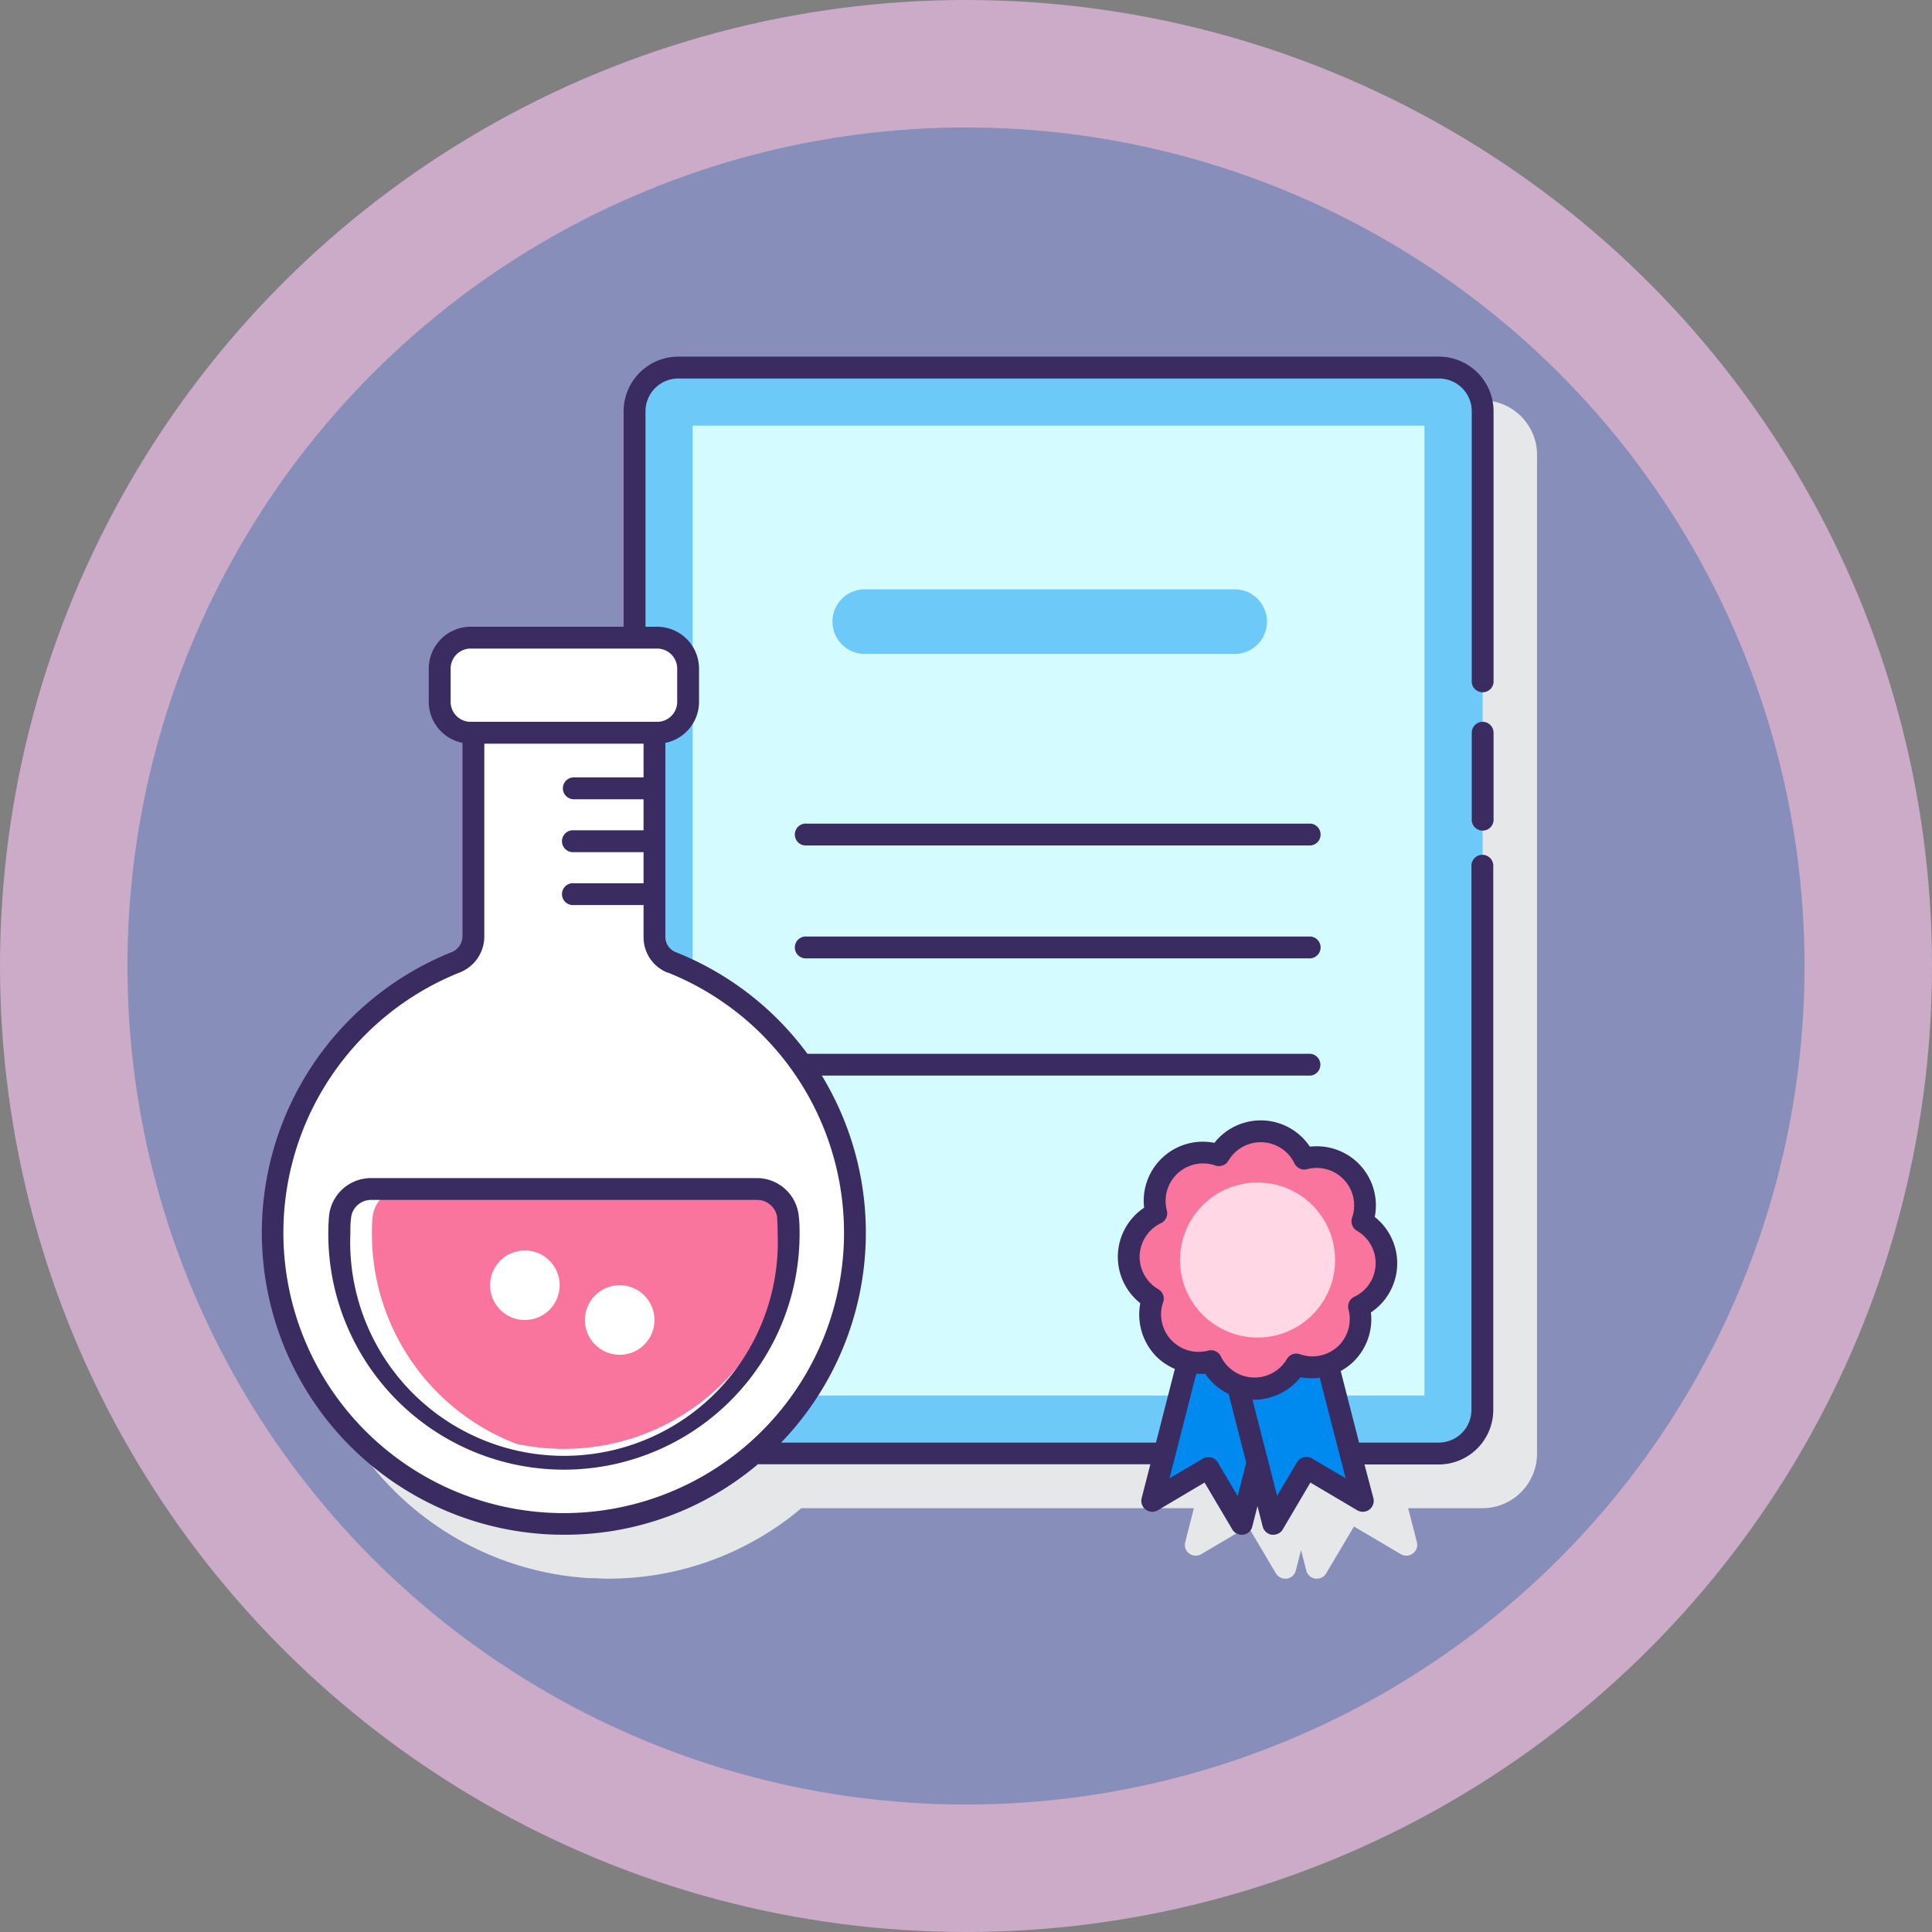 <svg xmlns="http://www.w3.org/2000/svg" viewBox="0 0 257.7 257.7"><rect x="0" y="0" width="257.7" height="257.7" fill="#808080" stroke="none"/><defs><style>.cls-1{fill:#888eba;stroke:#cbabc8;stroke-miterlimit:8;stroke-width:17px;}.cls-2{fill:#e6e7e8;}.cls-3{fill:#6dc9f7;}.cls-4{fill:#d4fbff;}.cls-5{fill:#0089ef;}.cls-6{fill:#fa759e;}.cls-7{fill:#fff;}.cls-8{fill:#3a2c60;}.cls-9{fill:#ffd7e5;}</style></defs><g id="Слой_2" data-name="Слой 2"><g id="Слой_1-2" data-name="Слой 1"><circle class="cls-1" cx="128.85" cy="128.85" r="120.35"/><path class="cls-2" d="M197.76,53.4H96.29A7.28,7.28,0,0,0,89,60.68V89.43H68.6A5.58,5.58,0,0,0,63,95v4.43a5.58,5.58,0,0,0,4.49,5.47v25.8A2.34,2.34,0,0,1,66,132.87a40.3,40.3,0,0,0,12.43,77.62c.88,0,1.75.08,2.63.08a39.9,39.9,0,0,0,25.83-9.4h52.36l-1.16,4.52a1.44,1.44,0,0,0,.53,1.52,1.45,1.45,0,0,0,1.62.09l6.24-3.69,3.7,6.24a1.44,1.44,0,0,0,1.25.72l.2,0a1.45,1.45,0,0,0,1.21-1.08l.7-2.73.7,2.73a1.45,1.45,0,0,0,1.21,1.08l.2,0a1.44,1.44,0,0,0,1.25-.72l3.7-6.24,6.24,3.69a1.45,1.45,0,0,0,1.62-.09,1.44,1.44,0,0,0,.53-1.52l-1.16-4.52h9.91a7.29,7.29,0,0,0,7.28-7.29V60.68a7.28,7.28,0,0,0-7.28-7.28Z"/><path class="cls-3" d="M197.76,188.05a5.83,5.83,0,0,1-5.82,5.83H90.47a5.83,5.83,0,0,1-5.83-5.83V54.86A5.83,5.83,0,0,1,90.47,49H191.94a5.83,5.83,0,0,1,5.82,5.83V188.05Z"/><path class="cls-4" d="M190,56.77V186.14H92.39V56.77Z"/><path class="cls-3" d="M164.48,87.22H115.14a4.31,4.31,0,0,1,0-8.61h49.34a4.31,4.31,0,1,1,0,8.61Z"/><path class="cls-5" d="M172.88,182a6.44,6.44,0,0,1-11.38-.46,6.38,6.38,0,0,1-3,.06l-4.77,18.59,7.5-4.44,4.43,7.5,2.12-8.23,2.11,8.23,4.43-7.5,7.5,4.44-4.66-18.18a6.49,6.49,0,0,1-4.24,0Z"/><path class="cls-6" d="M184.91,168.5a6.44,6.44,0,0,0-3.21-5.57,6.43,6.43,0,0,0-7.73-8.36,6.43,6.43,0,0,0-11.37-.46,6.43,6.43,0,0,0-8.37,7.73,6.44,6.44,0,0,0-.46,11.38,6.43,6.43,0,0,0,7.73,8.36,6.44,6.44,0,0,0,11.38.46,6.43,6.43,0,0,0,8.36-7.73A6.42,6.42,0,0,0,184.91,168.5Z"/><path class="cls-7" d="M89.59,128.35a3.63,3.63,0,0,1-2.3-3.38V97.74H63.14v27.15a3.75,3.75,0,0,1-2.35,3.49,38.83,38.83,0,1,0,28.8,0Z"/><path class="cls-6" d="M49.47,158.59a4.14,4.14,0,0,0-4.14,3.81c0,.72-.08,1.46-.08,2.2a30,30,0,0,0,59.94,0c0-.74,0-1.48-.09-2.2a4.14,4.14,0,0,0-4.14-3.81Z"/><path class="cls-7" d="M49.61,164.6c0-.74,0-1.48.09-2.2a4.14,4.14,0,0,1,4.14-3.81H49.47a4.14,4.14,0,0,0-4.14,3.81c0,.72-.08,1.46-.08,2.2a30,30,0,0,0,30,30c.74,0,1.46,0,2.18-.11A30,30,0,0,1,49.61,164.6Z"/><path class="cls-7" d="M87.66,97.74H62.77a4.13,4.13,0,0,1-4.12-4.13V89.18a4.13,4.13,0,0,1,4.12-4.12H87.66a4.12,4.12,0,0,1,4.13,4.12v4.44A4.13,4.13,0,0,1,87.66,97.74Z"/><path class="cls-8" d="M191.94,47.57H90.47a7.3,7.3,0,0,0-7.29,7.29V83.6H62.77a5.59,5.59,0,0,0-5.58,5.58v4.43a5.6,5.6,0,0,0,4.5,5.48v25.8A2.3,2.3,0,0,1,60.25,127a40.3,40.3,0,0,0,12.37,77.63c.88.06,1.76.08,2.63.08a39.85,39.85,0,0,0,25.84-9.4h52.35l-1.16,4.52a1.46,1.46,0,0,0,2.15,1.62l6.24-3.7,3.7,6.25a1.43,1.43,0,0,0,1.25.71h.21a1.44,1.44,0,0,0,1.2-1.08l.7-2.73.7,2.73a1.47,1.47,0,0,0,1.21,1.08h.21a1.45,1.45,0,0,0,1.25-.71l3.69-6.25,6.25,3.7a1.46,1.46,0,0,0,2.15-1.62L182,195.34h9.9a7.29,7.29,0,0,0,7.28-7.28V115.6a1.46,1.46,0,1,0-2.91,0v72.45a4.37,4.37,0,0,1-4.37,4.37H181.28l-2.45-9.55a8.06,8.06,0,0,0,1.78-1.32,7.93,7.93,0,0,0,2.25-6.49,7.88,7.88,0,0,0,.51-12.74,7.88,7.88,0,0,0-8.65-9.37,7.88,7.88,0,0,0-12.74-.51,7.88,7.88,0,0,0-9.37,8.65,7.88,7.88,0,0,0-.51,12.74,8,8,0,0,0,2.15,7.12,7.74,7.74,0,0,0,2.46,1.64l-2.52,9.83h-50a40.33,40.33,0,0,0,5.43-48.95h65.16a1.46,1.46,0,0,0,0-2.91H107.7A40.27,40.27,0,0,0,90.13,127a2.17,2.17,0,0,1-1.38-2V99.09a5.59,5.59,0,0,0,4.49-5.48V89.18a5.59,5.59,0,0,0-5.58-5.58H86.1V54.86a4.37,4.37,0,0,1,4.37-4.37H191.94a4.37,4.37,0,0,1,4.37,4.37V91a1.46,1.46,0,0,0,2.91,0V54.86a7.3,7.3,0,0,0-7.28-7.29ZM179.49,197.18,175,194.54a1.45,1.45,0,0,0-2,.51l-2.65,4.47-3.29-12.82h.22a7.91,7.91,0,0,0,6.18-3,7.65,7.65,0,0,0,2.57.06ZM155.15,173.7a1.45,1.45,0,0,0-.65-1.74,5,5,0,0,1-2.49-4.31,5,5,0,0,1,2.85-4.5,1.46,1.46,0,0,0,.78-1.69,5,5,0,0,1,6.47-6,1.47,1.47,0,0,0,1.75-.65,5,5,0,0,1,8.8.36,1.45,1.45,0,0,0,1.69.78,5,5,0,0,1,6,6.47,1.47,1.47,0,0,0,.65,1.75,5,5,0,0,1,2.49,4.31,4.94,4.94,0,0,1-2.85,4.49,1.45,1.45,0,0,0-.77,1.69,5,5,0,0,1-1.29,4.81,5,5,0,0,1-5.19,1.16,1.46,1.46,0,0,0-1.74.65,5,5,0,0,1-8.81-.36,1.45,1.45,0,0,0-1.31-.82,1.24,1.24,0,0,0-.38.05,5,5,0,0,1-6-6.48Zm4.41,9.53a6.79,6.79,0,0,0,1.19,0,8,8,0,0,0,3.13,2.7l2.35,9.16-1.14,4.46-2.65-4.47a1.45,1.45,0,0,0-1.25-.72,1.52,1.52,0,0,0-.74.2L156,197.18ZM89.05,129.71a37.39,37.39,0,1,1-27.72,0,5.17,5.17,0,0,0,3.27-4.84V99.2H85.84v4.49h-9.3a1.46,1.46,0,0,0,0,2.92h9.3v4.14h-9.3a1.46,1.46,0,1,0,0,2.91h9.3v4.15h-9.3a1.46,1.46,0,1,0,0,2.91h9.3V125a5.08,5.08,0,0,0,3.21,4.74Zm1.28-40.53v4.43a2.67,2.67,0,0,1-2.67,2.67H62.77a2.66,2.66,0,0,1-2.66-2.67V89.18a2.67,2.67,0,0,1,2.66-2.67H87.66a2.68,2.68,0,0,1,2.67,2.67Z"/><path class="cls-8" d="M197.76,96.28a1.46,1.46,0,0,0-1.45,1.46v11.47a1.46,1.46,0,1,0,2.91,0V97.74A1.46,1.46,0,0,0,197.76,96.28Z"/><path class="cls-8" d="M174.81,109.86H107.6a1.46,1.46,0,1,0,0,2.91h67.21a1.46,1.46,0,0,0,0-2.91Z"/><path class="cls-8" d="M174.81,124.92H107.6a1.46,1.46,0,1,0,0,2.91h67.21a1.46,1.46,0,0,0,0-2.91Z"/><path class="cls-8" d="M43.88,162.28c-.06.77-.09,1.54-.09,2.32a31.43,31.43,0,0,0,62.86,0c0-.78,0-1.55-.1-2.32a5.62,5.62,0,0,0-5.59-5.14H49.47a5.62,5.62,0,0,0-5.59,5.14Zm59.77.23c.06.69.08,1.39.08,2.09a28.52,28.52,0,1,1-57,0c0-.7,0-1.4.09-2.09a2.68,2.68,0,0,1,2.68-2.46H101a2.7,2.7,0,0,1,2.68,2.46Z"/><circle class="cls-7" cx="70.01" cy="171.43" r="4.64"/><circle class="cls-7" cx="82.66" cy="176.07" r="4.64"/><circle class="cls-9" cx="167.74" cy="168.07" r="10.34"/></g></g></svg>